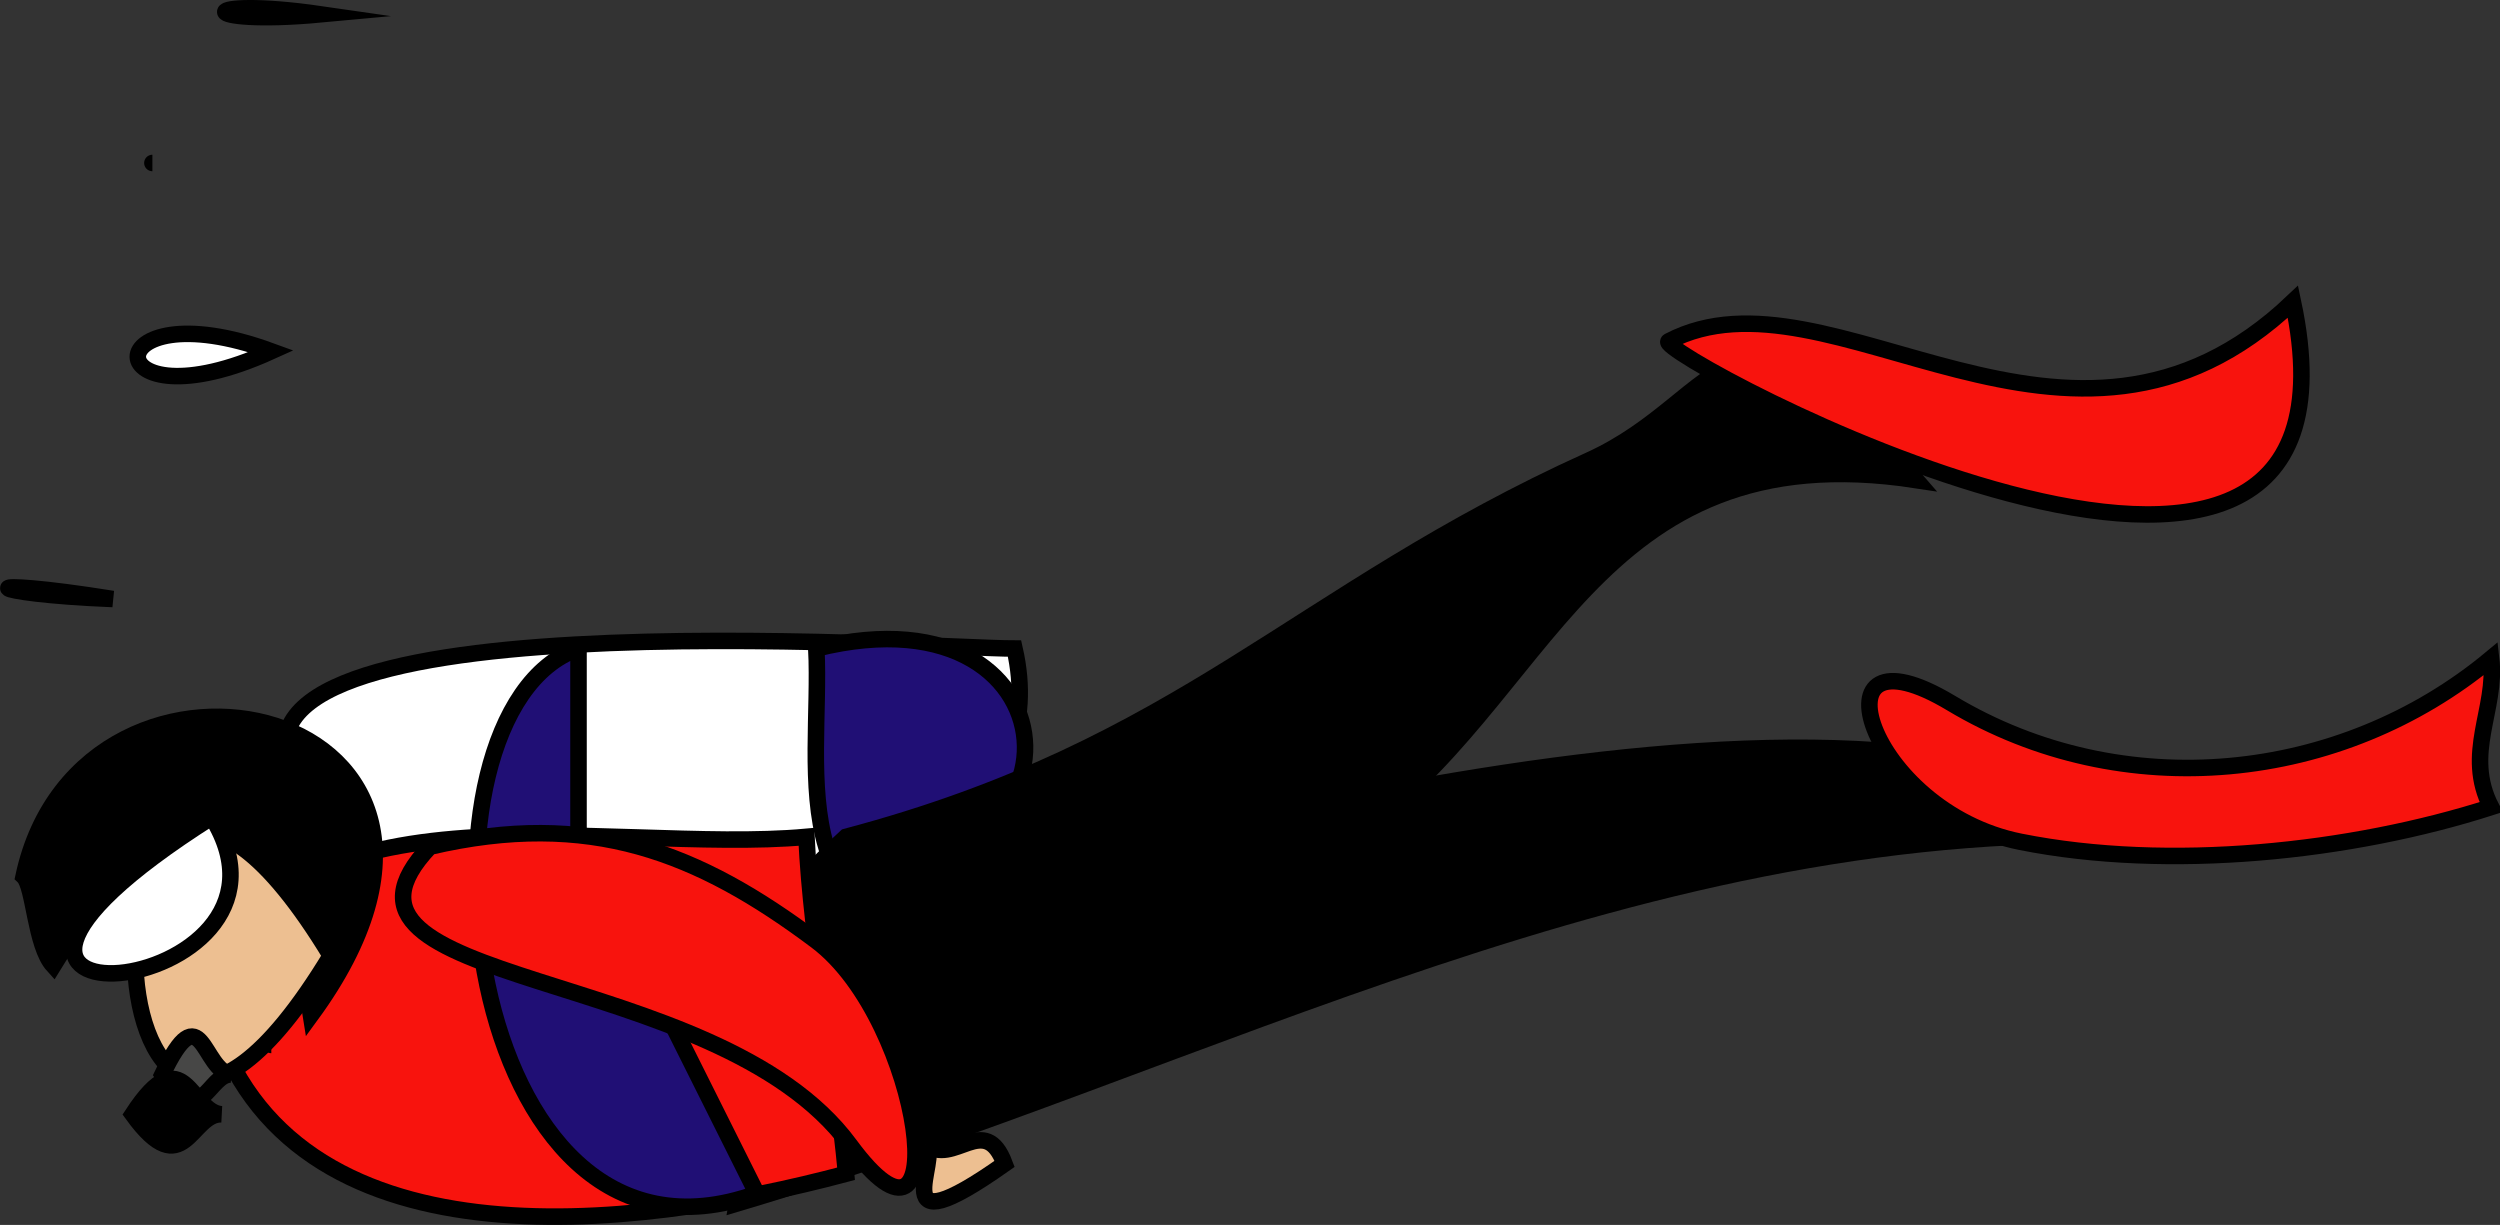 <svg xmlns="http://www.w3.org/2000/svg" xmlns:xlink="http://www.w3.org/1999/xlink" version="1.1" id="Layer_1" x="0px" y="0px" enable-background="new 0 0 822.05 841.89" xml:space="preserve" viewBox="316.64 376.93 189.21 92.71">
<rect x="316.64" y="376.93" width="189.21" height="92.71" fill="#333333" stroke="none"/>
<path fill-rule="evenodd" clip-rule="evenodd" fill="#FFFFFF" stroke="#000000" stroke-width="1.25" stroke-linecap="square" stroke-miterlimit="10" d="  M393.424,426.015c-6.571,0-64.05-4.29-54,10.5C348.253,449.508,398.763,449.445,393.424,426.015z"/>
<path fill-rule="evenodd" clip-rule="evenodd" fill="#200F75" stroke="#000000" stroke-width="1.25" stroke-linecap="square" stroke-miterlimit="10" d="  M379.174,441.015c20.198,4.823,20.175-20.205-0.75-15C378.66,430.735,377.829,436.52,379.174,441.015z"/>
<path fill-rule="evenodd" clip-rule="evenodd" stroke="#000000" stroke-width="1.25" stroke-linecap="square" stroke-miterlimit="10" d="  M380.674,440.265c25.561-6.773,33.998-18.43,56.254-28.5c10.534-4.767,10.521-15.083,24.75,1.5c-24.785-3.812-27.74,16.822-42.75,27  C408.633,447.246,358.201,460.775,380.674,440.265z"/>
<path fill-rule="evenodd" clip-rule="evenodd" stroke="#000000" stroke-width="1.25" stroke-linecap="square" stroke-miterlimit="10" d="  M376.174,447.765c27.337-6.936,83.018-23.48,103.504-7.5c-38.473-1.816-71.353,17.065-107.254,27.75  C373.619,461.562,373.662,453.79,376.174,447.765z"/>
<path fill-rule="evenodd" clip-rule="evenodd" fill="#F8130D" stroke="#000000" stroke-width="1.25" stroke-linecap="square" stroke-miterlimit="10" d="  M505.178,426.765c0.454,3.863-2.095,7.178,0,11.25c-10.615,3.406-24.408,4.868-35.625,2.625c-11.579-2.315-16.112-17.018-5.25-10.5  C477.306,437.942,493.836,436.195,505.178,426.765z"/>
<path fill-rule="evenodd" clip-rule="evenodd" fill="#F8130D" stroke="#000000" stroke-width="1.25" stroke-linecap="square" stroke-miterlimit="10" d="  M490.178,399.765c7.219,33.979-48.671,3.742-47.25,3C455.175,396.369,473.238,415.896,490.178,399.765z"/>
<path fill-rule="evenodd" clip-rule="evenodd" fill="#F8130D" d="M332.674,453.765c5.875,19.416,31.712,16.344,48,12  c-0.8-8.63-2.604-17.104-3-25.5C362.801,441.63,334.646,435.096,332.674,453.765z"/>
<path fill="none" stroke="#000000" stroke-width="1.25" stroke-linecap="square" stroke-miterlimit="10" d="M332.674,453.765  c5.875,19.416,31.712,16.344,48,12c-0.8-8.63-2.604-17.104-3-25.5c-15.045,1.381-40.832-5.234-45.75,12.75"/>
<path fill-rule="evenodd" clip-rule="evenodd" stroke="#000000" stroke-width="1.25" stroke-linecap="square" stroke-miterlimit="10" d="  M318.424,443.265c4.447-20.744,39.089-13.177,21.75,10.5c-2.448-15.573-10.847-17.854-19.5-3.75  C319.297,448.504,319.221,444.023,318.424,443.265z"/>
<path fill-rule="evenodd" clip-rule="evenodd" fill="#EDBF91" stroke="#000000" stroke-width="1.25" stroke-linecap="square" stroke-miterlimit="10" d="  M341.674,449.265C321.93,481.855,321.93,416.675,341.674,449.265L341.674,449.265z"/>
<path fill-rule="evenodd" clip-rule="evenodd" fill="#FFFFFF" stroke="#000000" stroke-width="1.25" stroke-linecap="square" stroke-miterlimit="10" d="  M332.674,438.765C305.322,456.1,341.441,452.908,332.674,438.765L332.674,438.765z"/>
<path fill-rule="evenodd" clip-rule="evenodd" stroke="#000000" stroke-width="1.25" stroke-linecap="square" stroke-miterlimit="10" d="  M337.174,456.015C326.599,456.015,326.599,456.015,337.174,456.015L337.174,456.015z"/>
<path fill-rule="evenodd" clip-rule="evenodd" fill="#474746" stroke="#000000" stroke-width="1.25" stroke-linecap="square" stroke-miterlimit="10" d="  M334.174,458.265c-1.731-0.211-2.395,4.57-5.25,0C331.934,451.914,331.938,457.994,334.174,458.265z"/>
<path fill-rule="evenodd" clip-rule="evenodd" fill="#EDBF91" stroke="#000000" stroke-width="1.25" stroke-linecap="square" stroke-miterlimit="10" d="  M386.674,463.515c2.144,1.752,4.5-2.498,6,1.5C383.17,471.726,387.97,464.574,386.674,463.515z"/>
<path fill-rule="evenodd" clip-rule="evenodd" stroke="#000000" stroke-width="1.25" stroke-linecap="square" stroke-miterlimit="10" d="  M333.424,461.265c-2.355-0.122-2.87,5.358-6.75,0C330.575,455.293,331.048,461.142,333.424,461.265z"/>
<path fill-rule="evenodd" clip-rule="evenodd" fill="#200F75" stroke="#000000" stroke-width="1.25" stroke-linecap="square" stroke-miterlimit="10" d="  M360.424,440.265c0-4.75,0-9.5,0-14.25c-13.742,4.771-9.131,49.423,13.5,41.25C369.424,458.265,364.924,449.265,360.424,440.265z"/>
<path fill-rule="evenodd" clip-rule="evenodd" fill="#F8130D" stroke="#000000" stroke-width="1.25" stroke-linecap="square" stroke-miterlimit="10" d="  M349.174,441.015c12.088-2.833,20.31,0.42,29.25,7.125c8.07,6.053,10.697,26.518,2.528,15.431  C370.765,449.746,338.866,451.894,349.174,441.015z"/>
<path fill-rule="evenodd" clip-rule="evenodd" fill="#FFFFFF" stroke="#000000" stroke-width="1.25" stroke-linecap="square" stroke-miterlimit="10" d="  M325.174,422.265C315.119,421.868,314.159,420.504,325.174,422.265L325.174,422.265z"/>
<path fill-rule="evenodd" clip-rule="evenodd" fill="#FFFFFF" stroke="#000000" stroke-width="1.25" stroke-linecap="square" stroke-miterlimit="10" d="  M337.174,403.515C323.764,409.593,323.634,398.566,337.174,403.515L337.174,403.515z"/>
<path fill-rule="evenodd" clip-rule="evenodd" fill="#FFFFFF" stroke="#000000" stroke-width="1.25" stroke-linecap="square" stroke-miterlimit="10" d="  M328.174,389.265C318.926,389.265,318.926,389.265,328.174,389.265L328.174,389.265z"/>
<path fill-rule="evenodd" clip-rule="evenodd" fill="#FFFFFF" stroke="#000000" stroke-width="1.25" stroke-linecap="square" stroke-miterlimit="10" d="  M340.924,378.015C331.244,378.912,331.305,376.625,340.924,378.015L340.924,378.015z"/>
</svg>